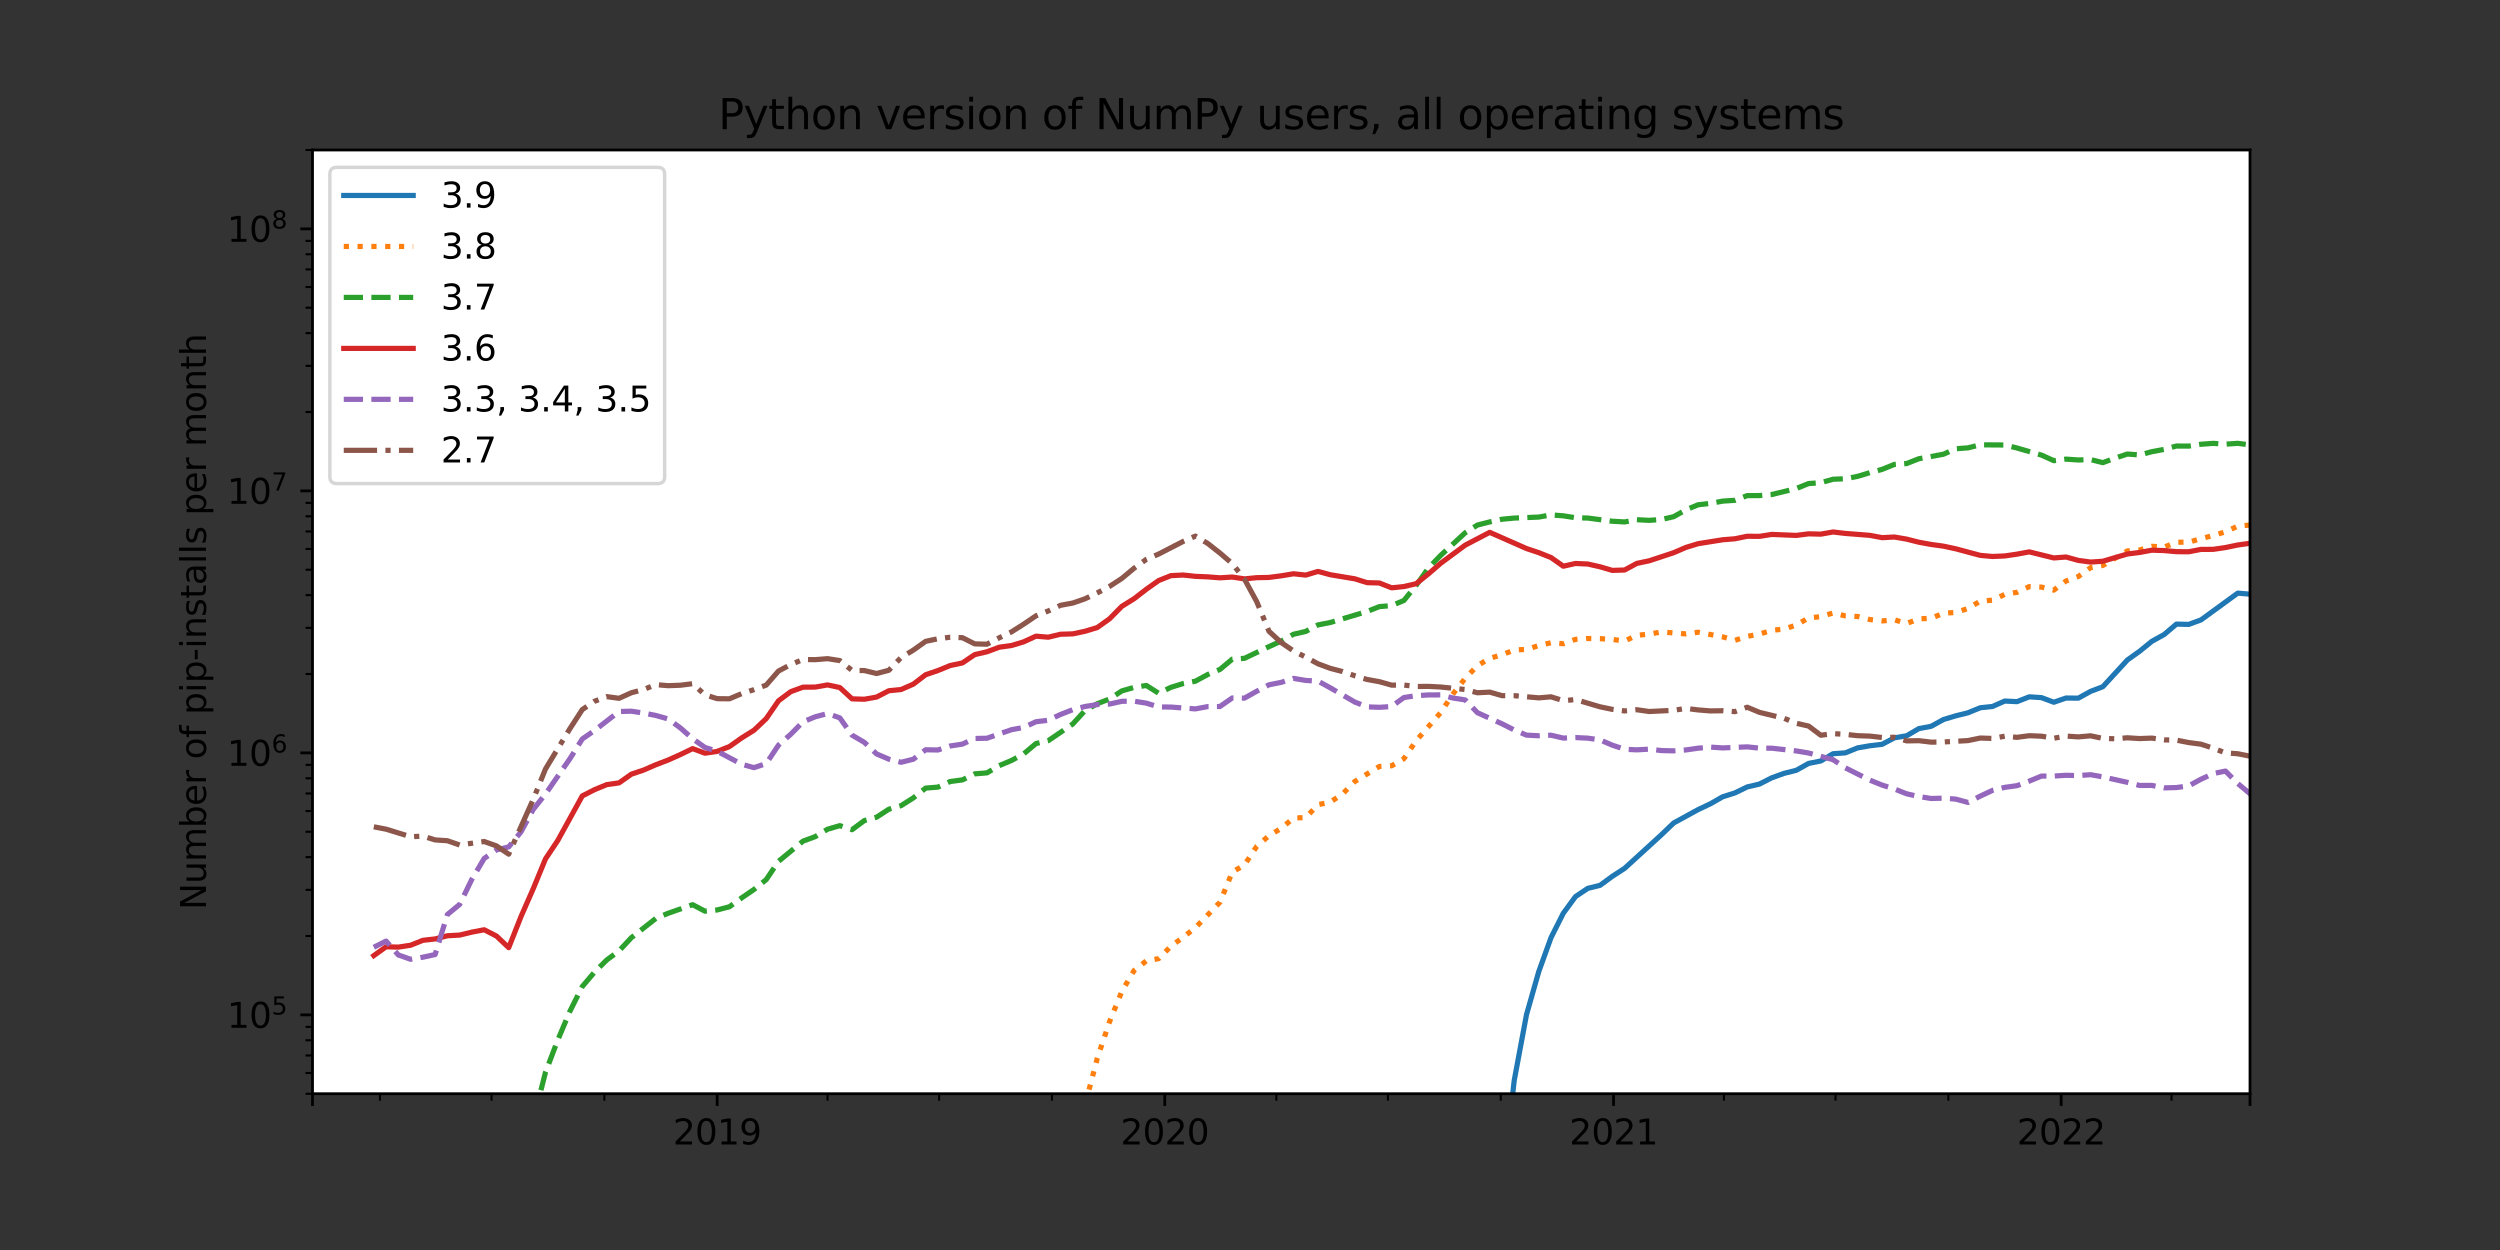 <?xml version="1.0" encoding="utf-8" standalone="no"?>
<!DOCTYPE svg PUBLIC "-//W3C//DTD SVG 1.1//EN"
  "http://www.w3.org/Graphics/SVG/1.1/DTD/svg11.dtd">
<svg xmlns:xlink="http://www.w3.org/1999/xlink" width="720pt" height="360pt" viewBox="0 0 720 360" xmlns="http://www.w3.org/2000/svg" version="1.1">
 <rect x="0" y="0" width="720" height="360" fill="#333333" stroke="none"/>
 <defs>
  <style type="text/css">*{stroke-linejoin: round; stroke-linecap: butt}</style>
 </defs>
 <g id="figure_1">
  <g id="patch_1">
   <path d="M 0 360 
L 720 360 
L 720 0 
L 0 0 
L 0 360 
z
" style="fill: none"/>
  </g>
  <g id="axes_1">
   <g id="patch_2">
    <path d="M 90 315 
L 648 315 
L 648 43.2 
L 90 43.2 
z
" style="fill: #ffffff"/>
   </g>
   <g id="matplotlib.axis_1">
    <g id="xtick_1">
     <g id="line2d_1">
      <defs>
       <path id="mb8861fb51d" d="M 0 0 
L 0 3.5 
" style="stroke: #000000; stroke-width: 0.8"/>
      </defs>
      <g>
       <use xlink:href="#mb8861fb51d" x="90" y="315" style="stroke: #000000; stroke-width: 0.8"/>
      </g>
     </g>
    </g>
    <g id="xtick_2">
     <g id="line2d_2">
      <g>
       <use xlink:href="#mb8861fb51d" x="206.544" y="315" style="stroke: #000000; stroke-width: 0.8"/>
      </g>
     </g>
     <g id="text_1">
      <!-- 2019 -->
      <g transform="translate(193.819 329.598)scale(0.1 -0.1)">
       <defs>
        <path id="DejaVuSans-32" d="M 1228 531 
L 3431 531 
L 3431 0 
L 469 0 
L 469 531 
Q 828 903 1448 1529 
Q 2069 2156 2228 2338 
Q 2531 2678 2651 2914 
Q 2772 3150 2772 3378 
Q 2772 3750 2511 3984 
Q 2250 4219 1831 4219 
Q 1534 4219 1204 4116 
Q 875 4013 500 3803 
L 500 4441 
Q 881 4594 1212 4672 
Q 1544 4750 1819 4750 
Q 2544 4750 2975 4387 
Q 3406 4025 3406 3419 
Q 3406 3131 3298 2873 
Q 3191 2616 2906 2266 
Q 2828 2175 2409 1742 
Q 1991 1309 1228 531 
z
" transform="scale(0.016)"/>
        <path id="DejaVuSans-30" d="M 2034 4250 
Q 1547 4250 1301 3770 
Q 1056 3291 1056 2328 
Q 1056 1369 1301 889 
Q 1547 409 2034 409 
Q 2525 409 2770 889 
Q 3016 1369 3016 2328 
Q 3016 3291 2770 3770 
Q 2525 4250 2034 4250 
z
M 2034 4750 
Q 2819 4750 3233 4129 
Q 3647 3509 3647 2328 
Q 3647 1150 3233 529 
Q 2819 -91 2034 -91 
Q 1250 -91 836 529 
Q 422 1150 422 2328 
Q 422 3509 836 4129 
Q 1250 4750 2034 4750 
z
" transform="scale(0.016)"/>
        <path id="DejaVuSans-31" d="M 794 531 
L 1825 531 
L 1825 4091 
L 703 3866 
L 703 4441 
L 1819 4666 
L 2450 4666 
L 2450 531 
L 3481 531 
L 3481 0 
L 794 0 
L 794 531 
z
" transform="scale(0.016)"/>
        <path id="DejaVuSans-39" d="M 703 97 
L 703 672 
Q 941 559 1184 500 
Q 1428 441 1663 441 
Q 2288 441 2617 861 
Q 2947 1281 2994 2138 
Q 2813 1869 2534 1725 
Q 2256 1581 1919 1581 
Q 1219 1581 811 2004 
Q 403 2428 403 3163 
Q 403 3881 828 4315 
Q 1253 4750 1959 4750 
Q 2769 4750 3195 4129 
Q 3622 3509 3622 2328 
Q 3622 1225 3098 567 
Q 2575 -91 1691 -91 
Q 1453 -91 1209 -44 
Q 966 3 703 97 
z
M 1959 2075 
Q 2384 2075 2632 2365 
Q 2881 2656 2881 3163 
Q 2881 3666 2632 3958 
Q 2384 4250 1959 4250 
Q 1534 4250 1286 3958 
Q 1038 3666 1038 3163 
Q 1038 2656 1286 2365 
Q 1534 2075 1959 2075 
z
" transform="scale(0.016)"/>
       </defs>
       <use xlink:href="#DejaVuSans-32"/>
       <use xlink:href="#DejaVuSans-30" x="63.623"/>
       <use xlink:href="#DejaVuSans-31" x="127.246"/>
       <use xlink:href="#DejaVuSans-39" x="190.869"/>
      </g>
     </g>
    </g>
    <g id="xtick_3">
     <g id="line2d_3">
      <g>
       <use xlink:href="#mb8861fb51d" x="335.449" y="315" style="stroke: #000000; stroke-width: 0.8"/>
      </g>
     </g>
     <g id="text_2">
      <!-- 2020 -->
      <g transform="translate(322.724 329.598)scale(0.1 -0.1)">
       <use xlink:href="#DejaVuSans-32"/>
       <use xlink:href="#DejaVuSans-30" x="63.623"/>
       <use xlink:href="#DejaVuSans-32" x="127.246"/>
       <use xlink:href="#DejaVuSans-30" x="190.869"/>
      </g>
     </g>
    </g>
    <g id="xtick_4">
     <g id="line2d_4">
      <g>
       <use xlink:href="#mb8861fb51d" x="464.708" y="315" style="stroke: #000000; stroke-width: 0.8"/>
      </g>
     </g>
     <g id="text_3">
      <!-- 2021 -->
      <g transform="translate(451.983 329.598)scale(0.1 -0.1)">
       <use xlink:href="#DejaVuSans-32"/>
       <use xlink:href="#DejaVuSans-30" x="63.623"/>
       <use xlink:href="#DejaVuSans-32" x="127.246"/>
       <use xlink:href="#DejaVuSans-31" x="190.869"/>
      </g>
     </g>
    </g>
    <g id="xtick_5">
     <g id="line2d_5">
      <g>
       <use xlink:href="#mb8861fb51d" x="593.613" y="315" style="stroke: #000000; stroke-width: 0.8"/>
      </g>
     </g>
     <g id="text_4">
      <!-- 2022 -->
      <g transform="translate(580.888 329.598)scale(0.1 -0.1)">
       <use xlink:href="#DejaVuSans-32"/>
       <use xlink:href="#DejaVuSans-30" x="63.623"/>
       <use xlink:href="#DejaVuSans-32" x="127.246"/>
       <use xlink:href="#DejaVuSans-32" x="190.869"/>
      </g>
     </g>
    </g>
    <g id="xtick_6">
     <g id="line2d_6">
      <g>
       <use xlink:href="#mb8861fb51d" x="648" y="315" style="stroke: #000000; stroke-width: 0.8"/>
      </g>
     </g>
    </g>
    <g id="xtick_7">
     <g id="line2d_7">
      <defs>
       <path id="md0fbbbb4e0" d="M 0 0 
L 0 2 
" style="stroke: #000000; stroke-width: 0.6"/>
      </defs>
      <g>
       <use xlink:href="#md0fbbbb4e0" x="109.424" y="315" style="stroke: #000000; stroke-width: 0.6"/>
      </g>
     </g>
    </g>
    <g id="xtick_8">
     <g id="line2d_8">
      <g>
       <use xlink:href="#md0fbbbb4e0" x="141.562" y="315" style="stroke: #000000; stroke-width: 0.6"/>
      </g>
     </g>
    </g>
    <g id="xtick_9">
     <g id="line2d_9">
      <g>
       <use xlink:href="#md0fbbbb4e0" x="174.053" y="315" style="stroke: #000000; stroke-width: 0.6"/>
      </g>
     </g>
    </g>
    <g id="xtick_10">
     <g id="line2d_10">
      <g>
       <use xlink:href="#md0fbbbb4e0" x="238.329" y="315" style="stroke: #000000; stroke-width: 0.6"/>
      </g>
     </g>
    </g>
    <g id="xtick_11">
     <g id="line2d_11">
      <g>
       <use xlink:href="#md0fbbbb4e0" x="270.467" y="315" style="stroke: #000000; stroke-width: 0.6"/>
      </g>
     </g>
    </g>
    <g id="xtick_12">
     <g id="line2d_12">
      <g>
       <use xlink:href="#md0fbbbb4e0" x="302.958" y="315" style="stroke: #000000; stroke-width: 0.6"/>
      </g>
     </g>
    </g>
    <g id="xtick_13">
     <g id="line2d_13">
      <g>
       <use xlink:href="#md0fbbbb4e0" x="367.587" y="315" style="stroke: #000000; stroke-width: 0.6"/>
      </g>
     </g>
    </g>
    <g id="xtick_14">
     <g id="line2d_14">
      <g>
       <use xlink:href="#md0fbbbb4e0" x="399.725" y="315" style="stroke: #000000; stroke-width: 0.6"/>
      </g>
     </g>
    </g>
    <g id="xtick_15">
     <g id="line2d_15">
      <g>
       <use xlink:href="#md0fbbbb4e0" x="432.216" y="315" style="stroke: #000000; stroke-width: 0.6"/>
      </g>
     </g>
    </g>
    <g id="xtick_16">
     <g id="line2d_16">
      <g>
       <use xlink:href="#md0fbbbb4e0" x="496.492" y="315" style="stroke: #000000; stroke-width: 0.6"/>
      </g>
     </g>
    </g>
    <g id="xtick_17">
     <g id="line2d_17">
      <g>
       <use xlink:href="#md0fbbbb4e0" x="528.63" y="315" style="stroke: #000000; stroke-width: 0.6"/>
      </g>
     </g>
    </g>
    <g id="xtick_18">
     <g id="line2d_18">
      <g>
       <use xlink:href="#md0fbbbb4e0" x="561.122" y="315" style="stroke: #000000; stroke-width: 0.6"/>
      </g>
     </g>
    </g>
    <g id="xtick_19">
     <g id="line2d_19">
      <g>
       <use xlink:href="#md0fbbbb4e0" x="625.397" y="315" style="stroke: #000000; stroke-width: 0.6"/>
      </g>
     </g>
    </g>
   </g>
   <g id="matplotlib.axis_2">
    <g id="ytick_1">
     <g id="line2d_20">
      <defs>
       <path id="m480910cd9d" d="M 0 0 
L -3.5 0 
" style="stroke: #000000; stroke-width: 0.8"/>
      </defs>
      <g>
       <use xlink:href="#m480910cd9d" x="90" y="292.285" style="stroke: #000000; stroke-width: 0.8"/>
      </g>
     </g>
     <g id="text_5">
      <!-- $\mathdefault{10^{5}}$ -->
      <g transform="translate(65.4 296.084)scale(0.1 -0.1)">
       <defs>
        <path id="DejaVuSans-35" d="M 691 4666 
L 3169 4666 
L 3169 4134 
L 1269 4134 
L 1269 2991 
Q 1406 3038 1543 3061 
Q 1681 3084 1819 3084 
Q 2600 3084 3056 2656 
Q 3513 2228 3513 1497 
Q 3513 744 3044 326 
Q 2575 -91 1722 -91 
Q 1428 -91 1123 -41 
Q 819 9 494 109 
L 494 744 
Q 775 591 1075 516 
Q 1375 441 1709 441 
Q 2250 441 2565 725 
Q 2881 1009 2881 1497 
Q 2881 1984 2565 2268 
Q 2250 2553 1709 2553 
Q 1456 2553 1204 2497 
Q 953 2441 691 2322 
L 691 4666 
z
" transform="scale(0.016)"/>
       </defs>
       <use xlink:href="#DejaVuSans-31" transform="translate(0 0.684)"/>
       <use xlink:href="#DejaVuSans-30" transform="translate(63.623 0.684)"/>
       <use xlink:href="#DejaVuSans-35" transform="translate(128.203 38.966)scale(0.7)"/>
      </g>
     </g>
    </g>
    <g id="ytick_2">
     <g id="line2d_21">
      <g>
       <use xlink:href="#m480910cd9d" x="90" y="216.828" style="stroke: #000000; stroke-width: 0.8"/>
      </g>
     </g>
     <g id="text_6">
      <!-- $\mathdefault{10^{6}}$ -->
      <g transform="translate(65.4 220.628)scale(0.1 -0.1)">
       <defs>
        <path id="DejaVuSans-36" d="M 2113 2584 
Q 1688 2584 1439 2293 
Q 1191 2003 1191 1497 
Q 1191 994 1439 701 
Q 1688 409 2113 409 
Q 2538 409 2786 701 
Q 3034 994 3034 1497 
Q 3034 2003 2786 2293 
Q 2538 2584 2113 2584 
z
M 3366 4563 
L 3366 3988 
Q 3128 4100 2886 4159 
Q 2644 4219 2406 4219 
Q 1781 4219 1451 3797 
Q 1122 3375 1075 2522 
Q 1259 2794 1537 2939 
Q 1816 3084 2150 3084 
Q 2853 3084 3261 2657 
Q 3669 2231 3669 1497 
Q 3669 778 3244 343 
Q 2819 -91 2113 -91 
Q 1303 -91 875 529 
Q 447 1150 447 2328 
Q 447 3434 972 4092 
Q 1497 4750 2381 4750 
Q 2619 4750 2861 4703 
Q 3103 4656 3366 4563 
z
" transform="scale(0.016)"/>
       </defs>
       <use xlink:href="#DejaVuSans-31" transform="translate(0 0.766)"/>
       <use xlink:href="#DejaVuSans-30" transform="translate(63.623 0.766)"/>
       <use xlink:href="#DejaVuSans-36" transform="translate(128.203 39.047)scale(0.7)"/>
      </g>
     </g>
    </g>
    <g id="ytick_3">
     <g id="line2d_22">
      <g>
       <use xlink:href="#m480910cd9d" x="90" y="141.372" style="stroke: #000000; stroke-width: 0.8"/>
      </g>
     </g>
     <g id="text_7">
      <!-- $\mathdefault{10^{7}}$ -->
      <g transform="translate(65.4 145.171)scale(0.1 -0.1)">
       <defs>
        <path id="DejaVuSans-37" d="M 525 4666 
L 3525 4666 
L 3525 4397 
L 1831 0 
L 1172 0 
L 2766 4134 
L 525 4134 
L 525 4666 
z
" transform="scale(0.016)"/>
       </defs>
       <use xlink:href="#DejaVuSans-31" transform="translate(0 0.684)"/>
       <use xlink:href="#DejaVuSans-30" transform="translate(63.623 0.684)"/>
       <use xlink:href="#DejaVuSans-37" transform="translate(128.203 38.966)scale(0.7)"/>
      </g>
     </g>
    </g>
    <g id="ytick_4">
     <g id="line2d_23">
      <g>
       <use xlink:href="#m480910cd9d" x="90" y="65.915" style="stroke: #000000; stroke-width: 0.8"/>
      </g>
     </g>
     <g id="text_8">
      <!-- $\mathdefault{10^{8}}$ -->
      <g transform="translate(65.4 69.714)scale(0.1 -0.1)">
       <defs>
        <path id="DejaVuSans-38" d="M 2034 2216 
Q 1584 2216 1326 1975 
Q 1069 1734 1069 1313 
Q 1069 891 1326 650 
Q 1584 409 2034 409 
Q 2484 409 2743 651 
Q 3003 894 3003 1313 
Q 3003 1734 2745 1975 
Q 2488 2216 2034 2216 
z
M 1403 2484 
Q 997 2584 770 2862 
Q 544 3141 544 3541 
Q 544 4100 942 4425 
Q 1341 4750 2034 4750 
Q 2731 4750 3128 4425 
Q 3525 4100 3525 3541 
Q 3525 3141 3298 2862 
Q 3072 2584 2669 2484 
Q 3125 2378 3379 2068 
Q 3634 1759 3634 1313 
Q 3634 634 3220 271 
Q 2806 -91 2034 -91 
Q 1263 -91 848 271 
Q 434 634 434 1313 
Q 434 1759 690 2068 
Q 947 2378 1403 2484 
z
M 1172 3481 
Q 1172 3119 1398 2916 
Q 1625 2713 2034 2713 
Q 2441 2713 2670 2916 
Q 2900 3119 2900 3481 
Q 2900 3844 2670 4047 
Q 2441 4250 2034 4250 
Q 1625 4250 1398 4047 
Q 1172 3844 1172 3481 
z
" transform="scale(0.016)"/>
       </defs>
       <use xlink:href="#DejaVuSans-31" transform="translate(0 0.766)"/>
       <use xlink:href="#DejaVuSans-30" transform="translate(63.623 0.766)"/>
       <use xlink:href="#DejaVuSans-38" transform="translate(128.203 39.047)scale(0.7)"/>
      </g>
     </g>
    </g>
    <g id="ytick_5">
     <g id="line2d_24">
      <defs>
       <path id="maaa4183e21" d="M 0 0 
L -2 0 
" style="stroke: #000000; stroke-width: 0.6"/>
      </defs>
      <g>
       <use xlink:href="#maaa4183e21" x="90" y="315" style="stroke: #000000; stroke-width: 0.6"/>
      </g>
     </g>
    </g>
    <g id="ytick_6">
     <g id="line2d_25">
      <g>
       <use xlink:href="#maaa4183e21" x="90" y="309.025" style="stroke: #000000; stroke-width: 0.6"/>
      </g>
     </g>
    </g>
    <g id="ytick_7">
     <g id="line2d_26">
      <g>
       <use xlink:href="#maaa4183e21" x="90" y="303.974" style="stroke: #000000; stroke-width: 0.6"/>
      </g>
     </g>
    </g>
    <g id="ytick_8">
     <g id="line2d_27">
      <g>
       <use xlink:href="#maaa4183e21" x="90" y="299.598" style="stroke: #000000; stroke-width: 0.6"/>
      </g>
     </g>
    </g>
    <g id="ytick_9">
     <g id="line2d_28">
      <g>
       <use xlink:href="#maaa4183e21" x="90" y="295.738" style="stroke: #000000; stroke-width: 0.6"/>
      </g>
     </g>
    </g>
    <g id="ytick_10">
     <g id="line2d_29">
      <g>
       <use xlink:href="#maaa4183e21" x="90" y="269.57" style="stroke: #000000; stroke-width: 0.6"/>
      </g>
     </g>
    </g>
    <g id="ytick_11">
     <g id="line2d_30">
      <g>
       <use xlink:href="#maaa4183e21" x="90" y="256.283" style="stroke: #000000; stroke-width: 0.6"/>
      </g>
     </g>
    </g>
    <g id="ytick_12">
     <g id="line2d_31">
      <g>
       <use xlink:href="#maaa4183e21" x="90" y="246.856" style="stroke: #000000; stroke-width: 0.6"/>
      </g>
     </g>
    </g>
    <g id="ytick_13">
     <g id="line2d_32">
      <g>
       <use xlink:href="#maaa4183e21" x="90" y="239.543" style="stroke: #000000; stroke-width: 0.6"/>
      </g>
     </g>
    </g>
    <g id="ytick_14">
     <g id="line2d_33">
      <g>
       <use xlink:href="#maaa4183e21" x="90" y="233.568" style="stroke: #000000; stroke-width: 0.6"/>
      </g>
     </g>
    </g>
    <g id="ytick_15">
     <g id="line2d_34">
      <g>
       <use xlink:href="#maaa4183e21" x="90" y="228.517" style="stroke: #000000; stroke-width: 0.6"/>
      </g>
     </g>
    </g>
    <g id="ytick_16">
     <g id="line2d_35">
      <g>
       <use xlink:href="#maaa4183e21" x="90" y="224.141" style="stroke: #000000; stroke-width: 0.6"/>
      </g>
     </g>
    </g>
    <g id="ytick_17">
     <g id="line2d_36">
      <g>
       <use xlink:href="#maaa4183e21" x="90" y="220.281" style="stroke: #000000; stroke-width: 0.6"/>
      </g>
     </g>
    </g>
    <g id="ytick_18">
     <g id="line2d_37">
      <g>
       <use xlink:href="#maaa4183e21" x="90" y="194.114" style="stroke: #000000; stroke-width: 0.6"/>
      </g>
     </g>
    </g>
    <g id="ytick_19">
     <g id="line2d_38">
      <g>
       <use xlink:href="#maaa4183e21" x="90" y="180.826" style="stroke: #000000; stroke-width: 0.6"/>
      </g>
     </g>
    </g>
    <g id="ytick_20">
     <g id="line2d_39">
      <g>
       <use xlink:href="#maaa4183e21" x="90" y="171.399" style="stroke: #000000; stroke-width: 0.6"/>
      </g>
     </g>
    </g>
    <g id="ytick_21">
     <g id="line2d_40">
      <g>
       <use xlink:href="#maaa4183e21" x="90" y="164.086" style="stroke: #000000; stroke-width: 0.6"/>
      </g>
     </g>
    </g>
    <g id="ytick_22">
     <g id="line2d_41">
      <g>
       <use xlink:href="#maaa4183e21" x="90" y="158.112" style="stroke: #000000; stroke-width: 0.6"/>
      </g>
     </g>
    </g>
    <g id="ytick_23">
     <g id="line2d_42">
      <g>
       <use xlink:href="#maaa4183e21" x="90" y="153.06" style="stroke: #000000; stroke-width: 0.6"/>
      </g>
     </g>
    </g>
    <g id="ytick_24">
     <g id="line2d_43">
      <g>
       <use xlink:href="#maaa4183e21" x="90" y="148.684" style="stroke: #000000; stroke-width: 0.6"/>
      </g>
     </g>
    </g>
    <g id="ytick_25">
     <g id="line2d_44">
      <g>
       <use xlink:href="#maaa4183e21" x="90" y="144.824" style="stroke: #000000; stroke-width: 0.6"/>
      </g>
     </g>
    </g>
    <g id="ytick_26">
     <g id="line2d_45">
      <g>
       <use xlink:href="#maaa4183e21" x="90" y="118.657" style="stroke: #000000; stroke-width: 0.6"/>
      </g>
     </g>
    </g>
    <g id="ytick_27">
     <g id="line2d_46">
      <g>
       <use xlink:href="#maaa4183e21" x="90" y="105.37" style="stroke: #000000; stroke-width: 0.6"/>
      </g>
     </g>
    </g>
    <g id="ytick_28">
     <g id="line2d_47">
      <g>
       <use xlink:href="#maaa4183e21" x="90" y="95.942" style="stroke: #000000; stroke-width: 0.6"/>
      </g>
     </g>
    </g>
    <g id="ytick_29">
     <g id="line2d_48">
      <g>
       <use xlink:href="#maaa4183e21" x="90" y="88.63" style="stroke: #000000; stroke-width: 0.6"/>
      </g>
     </g>
    </g>
    <g id="ytick_30">
     <g id="line2d_49">
      <g>
       <use xlink:href="#maaa4183e21" x="90" y="82.655" style="stroke: #000000; stroke-width: 0.6"/>
      </g>
     </g>
    </g>
    <g id="ytick_31">
     <g id="line2d_50">
      <g>
       <use xlink:href="#maaa4183e21" x="90" y="77.603" style="stroke: #000000; stroke-width: 0.6"/>
      </g>
     </g>
    </g>
    <g id="ytick_32">
     <g id="line2d_51">
      <g>
       <use xlink:href="#maaa4183e21" x="90" y="73.227" style="stroke: #000000; stroke-width: 0.6"/>
      </g>
     </g>
    </g>
    <g id="ytick_33">
     <g id="line2d_52">
      <g>
       <use xlink:href="#maaa4183e21" x="90" y="69.367" style="stroke: #000000; stroke-width: 0.6"/>
      </g>
     </g>
    </g>
    <g id="ytick_34">
     <g id="line2d_53">
      <g>
       <use xlink:href="#maaa4183e21" x="90" y="43.2" style="stroke: #000000; stroke-width: 0.6"/>
      </g>
     </g>
    </g>
    <g id="text_9">
     <!-- Number of pip-installs per month -->
     <g transform="translate(59.32 262.006)rotate(-90)scale(0.1 -0.1)">
      <defs>
       <path id="DejaVuSans-4e" d="M 628 4666 
L 1478 4666 
L 3547 763 
L 3547 4666 
L 4159 4666 
L 4159 0 
L 3309 0 
L 1241 3903 
L 1241 0 
L 628 0 
L 628 4666 
z
" transform="scale(0.016)"/>
       <path id="DejaVuSans-75" d="M 544 1381 
L 544 3500 
L 1119 3500 
L 1119 1403 
Q 1119 906 1312 657 
Q 1506 409 1894 409 
Q 2359 409 2629 706 
Q 2900 1003 2900 1516 
L 2900 3500 
L 3475 3500 
L 3475 0 
L 2900 0 
L 2900 538 
Q 2691 219 2414 64 
Q 2138 -91 1772 -91 
Q 1169 -91 856 284 
Q 544 659 544 1381 
z
M 1991 3584 
L 1991 3584 
z
" transform="scale(0.016)"/>
       <path id="DejaVuSans-6d" d="M 3328 2828 
Q 3544 3216 3844 3400 
Q 4144 3584 4550 3584 
Q 5097 3584 5394 3201 
Q 5691 2819 5691 2113 
L 5691 0 
L 5113 0 
L 5113 2094 
Q 5113 2597 4934 2840 
Q 4756 3084 4391 3084 
Q 3944 3084 3684 2787 
Q 3425 2491 3425 1978 
L 3425 0 
L 2847 0 
L 2847 2094 
Q 2847 2600 2669 2842 
Q 2491 3084 2119 3084 
Q 1678 3084 1418 2786 
Q 1159 2488 1159 1978 
L 1159 0 
L 581 0 
L 581 3500 
L 1159 3500 
L 1159 2956 
Q 1356 3278 1631 3431 
Q 1906 3584 2284 3584 
Q 2666 3584 2933 3390 
Q 3200 3197 3328 2828 
z
" transform="scale(0.016)"/>
       <path id="DejaVuSans-62" d="M 3116 1747 
Q 3116 2381 2855 2742 
Q 2594 3103 2138 3103 
Q 1681 3103 1420 2742 
Q 1159 2381 1159 1747 
Q 1159 1113 1420 752 
Q 1681 391 2138 391 
Q 2594 391 2855 752 
Q 3116 1113 3116 1747 
z
M 1159 2969 
Q 1341 3281 1617 3432 
Q 1894 3584 2278 3584 
Q 2916 3584 3314 3078 
Q 3713 2572 3713 1747 
Q 3713 922 3314 415 
Q 2916 -91 2278 -91 
Q 1894 -91 1617 61 
Q 1341 213 1159 525 
L 1159 0 
L 581 0 
L 581 4863 
L 1159 4863 
L 1159 2969 
z
" transform="scale(0.016)"/>
       <path id="DejaVuSans-65" d="M 3597 1894 
L 3597 1613 
L 953 1613 
Q 991 1019 1311 708 
Q 1631 397 2203 397 
Q 2534 397 2845 478 
Q 3156 559 3463 722 
L 3463 178 
Q 3153 47 2828 -22 
Q 2503 -91 2169 -91 
Q 1331 -91 842 396 
Q 353 884 353 1716 
Q 353 2575 817 3079 
Q 1281 3584 2069 3584 
Q 2775 3584 3186 3129 
Q 3597 2675 3597 1894 
z
M 3022 2063 
Q 3016 2534 2758 2815 
Q 2500 3097 2075 3097 
Q 1594 3097 1305 2825 
Q 1016 2553 972 2059 
L 3022 2063 
z
" transform="scale(0.016)"/>
       <path id="DejaVuSans-72" d="M 2631 2963 
Q 2534 3019 2420 3045 
Q 2306 3072 2169 3072 
Q 1681 3072 1420 2755 
Q 1159 2438 1159 1844 
L 1159 0 
L 581 0 
L 581 3500 
L 1159 3500 
L 1159 2956 
Q 1341 3275 1631 3429 
Q 1922 3584 2338 3584 
Q 2397 3584 2469 3576 
Q 2541 3569 2628 3553 
L 2631 2963 
z
" transform="scale(0.016)"/>
       <path id="DejaVuSans-20" transform="scale(0.016)"/>
       <path id="DejaVuSans-6f" d="M 1959 3097 
Q 1497 3097 1228 2736 
Q 959 2375 959 1747 
Q 959 1119 1226 758 
Q 1494 397 1959 397 
Q 2419 397 2687 759 
Q 2956 1122 2956 1747 
Q 2956 2369 2687 2733 
Q 2419 3097 1959 3097 
z
M 1959 3584 
Q 2709 3584 3137 3096 
Q 3566 2609 3566 1747 
Q 3566 888 3137 398 
Q 2709 -91 1959 -91 
Q 1206 -91 779 398 
Q 353 888 353 1747 
Q 353 2609 779 3096 
Q 1206 3584 1959 3584 
z
" transform="scale(0.016)"/>
       <path id="DejaVuSans-66" d="M 2375 4863 
L 2375 4384 
L 1825 4384 
Q 1516 4384 1395 4259 
Q 1275 4134 1275 3809 
L 1275 3500 
L 2222 3500 
L 2222 3053 
L 1275 3053 
L 1275 0 
L 697 0 
L 697 3053 
L 147 3053 
L 147 3500 
L 697 3500 
L 697 3744 
Q 697 4328 969 4595 
Q 1241 4863 1831 4863 
L 2375 4863 
z
" transform="scale(0.016)"/>
       <path id="DejaVuSans-70" d="M 1159 525 
L 1159 -1331 
L 581 -1331 
L 581 3500 
L 1159 3500 
L 1159 2969 
Q 1341 3281 1617 3432 
Q 1894 3584 2278 3584 
Q 2916 3584 3314 3078 
Q 3713 2572 3713 1747 
Q 3713 922 3314 415 
Q 2916 -91 2278 -91 
Q 1894 -91 1617 61 
Q 1341 213 1159 525 
z
M 3116 1747 
Q 3116 2381 2855 2742 
Q 2594 3103 2138 3103 
Q 1681 3103 1420 2742 
Q 1159 2381 1159 1747 
Q 1159 1113 1420 752 
Q 1681 391 2138 391 
Q 2594 391 2855 752 
Q 3116 1113 3116 1747 
z
" transform="scale(0.016)"/>
       <path id="DejaVuSans-69" d="M 603 3500 
L 1178 3500 
L 1178 0 
L 603 0 
L 603 3500 
z
M 603 4863 
L 1178 4863 
L 1178 4134 
L 603 4134 
L 603 4863 
z
" transform="scale(0.016)"/>
       <path id="DejaVuSans-2d" d="M 313 2009 
L 1997 2009 
L 1997 1497 
L 313 1497 
L 313 2009 
z
" transform="scale(0.016)"/>
       <path id="DejaVuSans-6e" d="M 3513 2113 
L 3513 0 
L 2938 0 
L 2938 2094 
Q 2938 2591 2744 2837 
Q 2550 3084 2163 3084 
Q 1697 3084 1428 2787 
Q 1159 2491 1159 1978 
L 1159 0 
L 581 0 
L 581 3500 
L 1159 3500 
L 1159 2956 
Q 1366 3272 1645 3428 
Q 1925 3584 2291 3584 
Q 2894 3584 3203 3211 
Q 3513 2838 3513 2113 
z
" transform="scale(0.016)"/>
       <path id="DejaVuSans-73" d="M 2834 3397 
L 2834 2853 
Q 2591 2978 2328 3040 
Q 2066 3103 1784 3103 
Q 1356 3103 1142 2972 
Q 928 2841 928 2578 
Q 928 2378 1081 2264 
Q 1234 2150 1697 2047 
L 1894 2003 
Q 2506 1872 2764 1633 
Q 3022 1394 3022 966 
Q 3022 478 2636 193 
Q 2250 -91 1575 -91 
Q 1294 -91 989 -36 
Q 684 19 347 128 
L 347 722 
Q 666 556 975 473 
Q 1284 391 1588 391 
Q 1994 391 2212 530 
Q 2431 669 2431 922 
Q 2431 1156 2273 1281 
Q 2116 1406 1581 1522 
L 1381 1569 
Q 847 1681 609 1914 
Q 372 2147 372 2553 
Q 372 3047 722 3315 
Q 1072 3584 1716 3584 
Q 2034 3584 2315 3537 
Q 2597 3491 2834 3397 
z
" transform="scale(0.016)"/>
       <path id="DejaVuSans-74" d="M 1172 4494 
L 1172 3500 
L 2356 3500 
L 2356 3053 
L 1172 3053 
L 1172 1153 
Q 1172 725 1289 603 
Q 1406 481 1766 481 
L 2356 481 
L 2356 0 
L 1766 0 
Q 1100 0 847 248 
Q 594 497 594 1153 
L 594 3053 
L 172 3053 
L 172 3500 
L 594 3500 
L 594 4494 
L 1172 4494 
z
" transform="scale(0.016)"/>
       <path id="DejaVuSans-61" d="M 2194 1759 
Q 1497 1759 1228 1600 
Q 959 1441 959 1056 
Q 959 750 1161 570 
Q 1363 391 1709 391 
Q 2188 391 2477 730 
Q 2766 1069 2766 1631 
L 2766 1759 
L 2194 1759 
z
M 3341 1997 
L 3341 0 
L 2766 0 
L 2766 531 
Q 2569 213 2275 61 
Q 1981 -91 1556 -91 
Q 1019 -91 701 211 
Q 384 513 384 1019 
Q 384 1609 779 1909 
Q 1175 2209 1959 2209 
L 2766 2209 
L 2766 2266 
Q 2766 2663 2505 2880 
Q 2244 3097 1772 3097 
Q 1472 3097 1187 3025 
Q 903 2953 641 2809 
L 641 3341 
Q 956 3463 1253 3523 
Q 1550 3584 1831 3584 
Q 2591 3584 2966 3190 
Q 3341 2797 3341 1997 
z
" transform="scale(0.016)"/>
       <path id="DejaVuSans-6c" d="M 603 4863 
L 1178 4863 
L 1178 0 
L 603 0 
L 603 4863 
z
" transform="scale(0.016)"/>
       <path id="DejaVuSans-68" d="M 3513 2113 
L 3513 0 
L 2938 0 
L 2938 2094 
Q 2938 2591 2744 2837 
Q 2550 3084 2163 3084 
Q 1697 3084 1428 2787 
Q 1159 2491 1159 1978 
L 1159 0 
L 581 0 
L 581 4863 
L 1159 4863 
L 1159 2956 
Q 1366 3272 1645 3428 
Q 1925 3584 2291 3584 
Q 2894 3584 3203 3211 
Q 3513 2838 3513 2113 
z
" transform="scale(0.016)"/>
      </defs>
      <use xlink:href="#DejaVuSans-4e"/>
      <use xlink:href="#DejaVuSans-75" x="74.805"/>
      <use xlink:href="#DejaVuSans-6d" x="138.184"/>
      <use xlink:href="#DejaVuSans-62" x="235.596"/>
      <use xlink:href="#DejaVuSans-65" x="299.072"/>
      <use xlink:href="#DejaVuSans-72" x="360.596"/>
      <use xlink:href="#DejaVuSans-20" x="401.709"/>
      <use xlink:href="#DejaVuSans-6f" x="433.496"/>
      <use xlink:href="#DejaVuSans-66" x="494.678"/>
      <use xlink:href="#DejaVuSans-20" x="529.883"/>
      <use xlink:href="#DejaVuSans-70" x="561.67"/>
      <use xlink:href="#DejaVuSans-69" x="625.146"/>
      <use xlink:href="#DejaVuSans-70" x="652.93"/>
      <use xlink:href="#DejaVuSans-2d" x="716.406"/>
      <use xlink:href="#DejaVuSans-69" x="752.49"/>
      <use xlink:href="#DejaVuSans-6e" x="780.273"/>
      <use xlink:href="#DejaVuSans-73" x="843.652"/>
      <use xlink:href="#DejaVuSans-74" x="895.752"/>
      <use xlink:href="#DejaVuSans-61" x="934.961"/>
      <use xlink:href="#DejaVuSans-6c" x="996.24"/>
      <use xlink:href="#DejaVuSans-6c" x="1024.023"/>
      <use xlink:href="#DejaVuSans-73" x="1051.807"/>
      <use xlink:href="#DejaVuSans-20" x="1103.906"/>
      <use xlink:href="#DejaVuSans-70" x="1135.693"/>
      <use xlink:href="#DejaVuSans-65" x="1199.17"/>
      <use xlink:href="#DejaVuSans-72" x="1260.693"/>
      <use xlink:href="#DejaVuSans-20" x="1301.807"/>
      <use xlink:href="#DejaVuSans-6d" x="1333.594"/>
      <use xlink:href="#DejaVuSans-6f" x="1431.006"/>
      <use xlink:href="#DejaVuSans-6e" x="1492.188"/>
      <use xlink:href="#DejaVuSans-74" x="1555.566"/>
      <use xlink:href="#DejaVuSans-68" x="1594.775"/>
     </g>
    </g>
   </g>
   <g id="line2d_54">
    <path d="M 431.381 361 
L 432.57 341.912 
L 436.101 311.143 
L 439.633 292.216 
L 443.165 279.812 
L 446.696 270.034 
L 450.228 263.014 
L 453.759 258.195 
L 457.291 255.849 
L 460.823 254.973 
L 464.354 252.378 
L 467.886 250.087 
L 478.481 240.413 
L 482.013 237.021 
L 489.076 233.155 
L 492.608 231.488 
L 496.139 229.467 
L 499.671 228.351 
L 503.203 226.637 
L 506.734 225.804 
L 510.266 224.009 
L 513.797 222.73 
L 517.329 221.844 
L 520.861 219.87 
L 524.392 219.154 
L 527.924 217.072 
L 531.456 216.823 
L 534.987 215.394 
L 538.519 214.778 
L 542.051 214.363 
L 545.582 212.497 
L 549.114 211.902 
L 552.646 209.832 
L 556.177 209.17 
L 559.709 207.225 
L 563.241 206.161 
L 566.772 205.287 
L 570.304 203.839 
L 573.835 203.466 
L 577.367 201.902 
L 580.899 202.076 
L 584.43 200.686 
L 587.962 200.919 
L 591.494 202.245 
L 595.025 201.031 
L 598.557 201.071 
L 602.089 199.115 
L 605.62 197.771 
L 612.684 190.077 
L 616.215 187.558 
L 619.747 184.691 
L 623.278 182.744 
L 626.81 179.743 
L 630.342 179.831 
L 633.873 178.539 
L 644.468 170.826 
L 648 171.117 
L 651.532 170.781 
L 655.063 171.305 
L 658.595 172.638 
L 662.127 178.345 
L 662.127 178.345 
" clip-path="url(#pcc8d6d813b)" style="fill: none; stroke: #1f77b4; stroke-width: 1.5; stroke-linecap: square"/>
   </g>
   <g id="line2d_55">
    <path d="M 307.161 361 
L 308.962 339.95 
L 312.494 318.188 
L 316.025 304.773 
L 319.557 294.236 
L 323.089 285.516 
L 326.62 279.509 
L 330.152 276.718 
L 333.684 276.088 
L 337.215 272.526 
L 340.747 269.927 
L 344.278 267.176 
L 351.342 259.85 
L 354.873 251.191 
L 358.405 249.101 
L 361.937 243.758 
L 365.468 240.671 
L 369 238.544 
L 372.532 235.596 
L 376.063 235.445 
L 379.595 231.746 
L 383.127 231.009 
L 386.658 228.653 
L 390.19 225.06 
L 397.253 220.739 
L 400.785 220.537 
L 404.316 218.507 
L 407.848 213.335 
L 414.911 205.235 
L 418.443 199.862 
L 421.975 195.362 
L 425.506 191.714 
L 429.038 189.59 
L 432.57 188.568 
L 436.101 187.193 
L 439.633 187.028 
L 443.165 185.913 
L 446.696 185.111 
L 450.228 185.387 
L 453.759 184.132 
L 457.291 183.893 
L 460.823 183.941 
L 464.354 184.162 
L 467.886 184.62 
L 471.418 182.968 
L 474.949 182.625 
L 478.481 182.003 
L 485.544 182.57 
L 489.076 182.081 
L 496.139 183.42 
L 499.671 184.414 
L 503.203 183.273 
L 506.734 182.615 
L 510.266 181.535 
L 513.797 181.177 
L 517.329 180.008 
L 520.861 177.96 
L 524.392 177.603 
L 527.924 176.525 
L 531.456 177.378 
L 534.987 177.545 
L 538.519 178.43 
L 542.051 178.828 
L 545.582 178.502 
L 549.114 179.556 
L 552.646 178.241 
L 556.177 178.053 
L 559.709 176.619 
L 563.241 176.37 
L 566.772 175.255 
L 570.304 173.114 
L 573.835 172.852 
L 577.367 171.181 
L 580.899 170.58 
L 584.43 168.946 
L 587.962 169.089 
L 591.494 169.954 
L 595.025 167.322 
L 598.557 166.034 
L 602.089 163.489 
L 605.62 162.846 
L 612.684 158.661 
L 616.215 158.385 
L 619.747 157.33 
L 623.278 157.578 
L 626.81 156.152 
L 630.342 156.159 
L 633.873 155.119 
L 637.405 154.226 
L 640.937 153.155 
L 644.468 151.534 
L 648 151.212 
L 651.532 147.07 
L 655.063 146.59 
L 658.595 145.415 
L 662.127 148.592 
L 662.127 148.592 
" clip-path="url(#pcc8d6d813b)" style="fill: none; stroke-dasharray: 1.5,2.475; stroke-dashoffset: 0; stroke: #ff7f0e; stroke-width: 1.5"/>
   </g>
   <g id="line2d_56">
    <path d="M 148.119 361 
L 150.038 342.596 
L 153.57 322.691 
L 157.101 308.824 
L 160.633 299.549 
L 164.165 291.184 
L 167.696 284.124 
L 171.228 279.961 
L 174.759 276.46 
L 178.291 273.838 
L 181.823 270.06 
L 188.886 264.501 
L 192.418 263.025 
L 199.481 260.55 
L 203.013 262.415 
L 206.544 262.073 
L 210.076 261.15 
L 213.608 258.589 
L 217.139 256.171 
L 220.671 253.33 
L 224.203 248.07 
L 231.266 242.25 
L 234.797 240.947 
L 238.329 238.816 
L 241.861 237.788 
L 245.392 238.951 
L 248.924 236.327 
L 252.456 235.352 
L 255.987 233.054 
L 259.519 232.023 
L 263.051 229.786 
L 266.582 226.975 
L 270.114 226.688 
L 273.646 225.079 
L 277.177 224.608 
L 280.709 222.872 
L 284.241 222.587 
L 287.772 220.498 
L 291.304 219.021 
L 294.835 217.101 
L 298.367 214.141 
L 301.899 213.319 
L 308.962 208.506 
L 312.494 204.625 
L 316.025 202.657 
L 319.557 201.306 
L 323.089 198.981 
L 326.62 197.963 
L 330.152 197.417 
L 333.684 199.653 
L 337.215 197.955 
L 340.747 196.863 
L 344.278 196.185 
L 347.81 194.27 
L 351.342 192.802 
L 354.873 189.851 
L 358.405 189.595 
L 365.468 186.234 
L 369 184.626 
L 372.532 182.663 
L 376.063 181.848 
L 379.595 179.97 
L 383.127 179.281 
L 393.722 176.101 
L 397.253 174.707 
L 400.785 174.414 
L 404.316 172.943 
L 407.848 168.591 
L 411.38 163.609 
L 414.911 159.953 
L 421.975 153.439 
L 425.506 151.212 
L 429.038 150.312 
L 432.57 149.54 
L 436.101 149.206 
L 443.165 148.917 
L 446.696 148.285 
L 450.228 148.557 
L 453.759 149.114 
L 457.291 149.2 
L 464.354 150.12 
L 467.886 150.317 
L 471.418 149.679 
L 474.949 149.861 
L 478.481 149.619 
L 482.013 148.807 
L 485.544 146.83 
L 489.076 145.374 
L 492.608 144.976 
L 496.139 144.323 
L 499.671 144.088 
L 503.203 142.735 
L 506.734 142.722 
L 510.266 142.428 
L 517.329 140.693 
L 520.861 139.265 
L 524.392 139.017 
L 527.924 138.016 
L 531.456 137.887 
L 534.987 137.189 
L 538.519 136.126 
L 542.051 135.181 
L 545.582 133.748 
L 549.114 133.504 
L 552.646 132.113 
L 559.709 130.821 
L 563.241 129.245 
L 566.772 128.982 
L 570.304 128.106 
L 577.367 128.16 
L 580.899 129.024 
L 587.962 131.073 
L 591.494 132.673 
L 595.025 132.227 
L 598.557 132.476 
L 602.089 132.361 
L 605.62 133.24 
L 609.152 131.936 
L 612.684 130.76 
L 616.215 131.032 
L 619.747 130.079 
L 623.278 129.423 
L 626.81 128.452 
L 630.342 128.477 
L 633.873 127.944 
L 637.405 127.688 
L 640.937 127.925 
L 644.468 127.678 
L 648 128.126 
L 651.532 128.446 
L 655.063 128.228 
L 658.595 127.092 
L 662.127 130.226 
L 662.127 130.226 
" clip-path="url(#pcc8d6d813b)" style="fill: none; stroke-dasharray: 5.55,2.4; stroke-dashoffset: 0; stroke: #2ca02c; stroke-width: 1.5"/>
   </g>
   <g id="line2d_57">
    <path d="M 107.658 275.212 
L 111.19 272.68 
L 114.722 272.77 
L 118.253 272.228 
L 121.785 270.815 
L 125.316 270.416 
L 128.848 269.499 
L 132.38 269.304 
L 135.911 268.451 
L 139.443 267.772 
L 142.975 269.577 
L 146.506 272.922 
L 150.038 263.993 
L 153.57 255.943 
L 157.101 247.359 
L 160.633 242.066 
L 167.696 229.224 
L 171.228 227.426 
L 174.759 225.968 
L 178.291 225.468 
L 181.823 222.966 
L 185.354 221.777 
L 188.886 220.243 
L 192.418 218.896 
L 195.949 217.315 
L 199.481 215.604 
L 203.013 216.919 
L 206.544 216.403 
L 210.076 215.017 
L 213.608 212.513 
L 217.139 210.312 
L 220.671 206.965 
L 224.203 201.837 
L 227.734 199.201 
L 231.266 197.905 
L 234.797 197.879 
L 238.329 197.255 
L 241.861 198.011 
L 245.392 201.27 
L 248.924 201.381 
L 252.456 200.753 
L 255.987 198.932 
L 259.519 198.583 
L 263.051 197.029 
L 266.582 194.324 
L 270.114 193.12 
L 273.646 191.677 
L 277.177 190.921 
L 280.709 188.532 
L 284.241 187.712 
L 287.772 186.4 
L 291.304 185.913 
L 294.835 184.84 
L 298.367 183.215 
L 301.899 183.515 
L 305.43 182.66 
L 308.962 182.555 
L 312.494 181.806 
L 316.025 180.728 
L 319.557 178.205 
L 323.089 174.623 
L 326.62 172.429 
L 330.152 169.7 
L 333.684 167.199 
L 337.215 165.788 
L 340.747 165.607 
L 344.278 165.988 
L 347.81 166.134 
L 351.342 166.41 
L 354.873 166.192 
L 358.405 166.718 
L 361.937 166.372 
L 365.468 166.297 
L 369 165.834 
L 372.532 165.248 
L 376.063 165.625 
L 379.595 164.571 
L 383.127 165.523 
L 390.19 166.702 
L 393.722 167.804 
L 397.253 167.9 
L 400.785 169.293 
L 404.316 168.925 
L 407.848 168.11 
L 411.38 165.288 
L 414.911 162.229 
L 421.975 157.009 
L 429.038 153.313 
L 436.101 156.423 
L 439.633 157.982 
L 443.165 159.163 
L 446.696 160.572 
L 450.228 163.066 
L 453.759 162.28 
L 457.291 162.44 
L 460.823 163.238 
L 464.354 164.275 
L 467.886 164.162 
L 471.418 162.254 
L 474.949 161.516 
L 482.013 159.181 
L 485.544 157.659 
L 489.076 156.578 
L 496.139 155.451 
L 499.671 155.166 
L 503.203 154.44 
L 506.734 154.473 
L 510.266 153.911 
L 517.329 154.198 
L 520.861 153.745 
L 524.392 153.833 
L 527.924 153.209 
L 531.456 153.628 
L 538.519 154.18 
L 542.051 154.846 
L 545.582 154.662 
L 549.114 155.268 
L 552.646 156.163 
L 556.177 156.808 
L 559.709 157.294 
L 563.241 158.053 
L 570.304 159.947 
L 573.835 160.265 
L 577.367 160.113 
L 580.899 159.596 
L 584.43 158.939 
L 591.494 160.686 
L 595.025 160.421 
L 598.557 161.396 
L 602.089 161.875 
L 605.62 161.635 
L 612.684 159.547 
L 616.215 159.108 
L 619.747 158.449 
L 623.278 158.568 
L 626.81 158.877 
L 630.342 158.91 
L 633.873 158.23 
L 637.405 158.211 
L 640.937 157.692 
L 644.468 156.959 
L 648 156.467 
L 651.532 155.845 
L 655.063 155.693 
L 658.595 155.031 
L 662.127 158.551 
L 662.127 158.551 
" clip-path="url(#pcc8d6d813b)" style="fill: none; stroke: #d62728; stroke-width: 1.5; stroke-linecap: square"/>
   </g>
   <g id="line2d_58">
    <path d="M 107.658 272.81 
L 111.19 271.033 
L 114.722 275.027 
L 118.253 276.273 
L 121.785 275.674 
L 125.316 274.914 
L 128.848 263.375 
L 132.38 260.475 
L 135.911 253.201 
L 139.443 247.239 
L 142.975 244.786 
L 146.506 243.904 
L 150.038 239.602 
L 153.57 233.11 
L 157.101 228.682 
L 164.165 218.468 
L 167.696 212.83 
L 171.228 210.38 
L 178.291 204.909 
L 181.823 204.829 
L 185.354 205.358 
L 188.886 206.055 
L 192.418 207.055 
L 195.949 209.639 
L 199.481 212.751 
L 203.013 215.26 
L 206.544 216.355 
L 213.608 220.106 
L 217.139 221.084 
L 220.671 219.911 
L 224.203 214.604 
L 227.734 211.474 
L 231.266 207.889 
L 234.797 206.436 
L 238.329 205.493 
L 241.861 206.745 
L 245.392 211.722 
L 248.924 213.793 
L 252.456 217.131 
L 255.987 218.637 
L 259.519 219.538 
L 263.051 218.652 
L 266.582 215.933 
L 270.114 215.999 
L 273.646 214.845 
L 277.177 214.3 
L 280.709 212.688 
L 284.241 212.61 
L 291.304 210.153 
L 294.835 209.498 
L 298.367 207.861 
L 301.899 207.431 
L 305.43 205.771 
L 308.962 204.385 
L 312.494 203.469 
L 316.025 202.915 
L 319.557 202.764 
L 323.089 201.976 
L 326.62 201.946 
L 330.152 202.505 
L 333.684 203.6 
L 337.215 203.635 
L 344.278 204.162 
L 347.81 203.505 
L 351.342 203.481 
L 354.873 201.018 
L 358.405 201.061 
L 361.937 199.078 
L 365.468 197.226 
L 369 196.519 
L 372.532 195.371 
L 376.063 195.969 
L 379.595 196.162 
L 383.127 198.099 
L 390.19 202.196 
L 393.722 203.577 
L 397.253 203.706 
L 400.785 203.48 
L 404.316 200.89 
L 407.848 200.354 
L 411.38 200.144 
L 414.911 200.126 
L 418.443 201.027 
L 421.975 201.575 
L 425.506 205.258 
L 432.57 208.453 
L 436.101 210.231 
L 439.633 211.721 
L 443.165 211.899 
L 446.696 211.738 
L 450.228 212.57 
L 453.759 212.419 
L 457.291 212.59 
L 460.823 213.096 
L 464.354 214.614 
L 467.886 215.79 
L 471.418 215.954 
L 474.949 215.754 
L 478.481 216.16 
L 482.013 216.247 
L 485.544 215.984 
L 489.076 215.473 
L 492.608 215.166 
L 496.139 215.399 
L 503.203 215.099 
L 506.734 215.469 
L 510.266 215.481 
L 517.329 216.27 
L 520.861 216.86 
L 527.924 218.79 
L 531.456 221.137 
L 538.519 224.679 
L 542.051 226.109 
L 545.582 227.218 
L 549.114 228.617 
L 552.646 229.41 
L 556.177 229.962 
L 559.709 229.872 
L 563.241 230.142 
L 566.772 231.1 
L 570.304 229.287 
L 573.835 227.63 
L 577.367 226.761 
L 580.899 226.271 
L 584.43 224.959 
L 587.962 223.504 
L 591.494 223.504 
L 595.025 223.282 
L 598.557 223.369 
L 602.089 223.112 
L 605.62 223.743 
L 612.684 225.313 
L 616.215 226.207 
L 619.747 226.202 
L 623.278 226.902 
L 626.81 226.818 
L 630.342 226.334 
L 633.873 224.42 
L 637.405 222.796 
L 640.937 222.066 
L 644.468 225.638 
L 648 228.589 
L 651.532 232.792 
L 655.063 238.201 
L 658.595 246.308 
L 662.127 259.075 
L 662.127 259.075 
" clip-path="url(#pcc8d6d813b)" style="fill: none; stroke-dasharray: 5.55,2.4; stroke-dashoffset: 0; stroke: #9467bd; stroke-width: 1.5"/>
   </g>
   <g id="line2d_59">
    <path d="M 107.658 238.123 
L 111.19 238.805 
L 118.253 240.979 
L 121.785 240.806 
L 125.316 241.899 
L 128.848 242.13 
L 132.38 243.358 
L 139.443 242.359 
L 142.975 243.616 
L 146.506 245.995 
L 153.57 230.216 
L 157.101 221.465 
L 164.165 209.814 
L 167.696 204.361 
L 171.228 201.963 
L 174.759 200.634 
L 178.291 201.113 
L 181.823 199.515 
L 185.354 198.572 
L 188.886 197.18 
L 192.418 197.474 
L 195.949 197.35 
L 199.481 196.903 
L 203.013 200.105 
L 206.544 201.216 
L 210.076 201.259 
L 213.608 199.761 
L 217.139 198.619 
L 220.671 197.305 
L 224.203 193.262 
L 227.734 191.389 
L 231.266 189.933 
L 234.797 189.984 
L 238.329 189.695 
L 241.861 190.244 
L 245.392 193.083 
L 248.924 193.121 
L 252.456 193.971 
L 255.987 193.041 
L 259.519 189.353 
L 263.051 187.226 
L 266.582 184.71 
L 270.114 183.966 
L 273.646 183.522 
L 277.177 183.656 
L 280.709 185.435 
L 284.241 185.53 
L 287.772 183.689 
L 291.304 181.984 
L 294.835 179.746 
L 298.367 177.361 
L 301.899 175.96 
L 305.43 174.328 
L 308.962 173.673 
L 312.494 172.452 
L 316.025 170.747 
L 319.557 168.883 
L 323.089 166.588 
L 326.62 163.641 
L 330.152 161.083 
L 333.684 159.571 
L 340.747 155.93 
L 344.278 154.401 
L 347.81 156.506 
L 351.342 159.276 
L 354.873 162.3 
L 358.405 166.794 
L 361.937 173.276 
L 365.468 181.805 
L 369 185.062 
L 372.532 187.472 
L 376.063 189.26 
L 379.595 191.177 
L 383.127 192.488 
L 386.658 193.409 
L 390.19 194.622 
L 393.722 195.69 
L 397.253 196.324 
L 400.785 197.317 
L 404.316 197.296 
L 407.848 197.71 
L 411.38 197.677 
L 414.911 197.859 
L 421.975 198.581 
L 425.506 199.513 
L 429.038 199.333 
L 432.57 200.343 
L 436.101 200.356 
L 443.165 200.982 
L 446.696 200.684 
L 450.228 201.792 
L 453.759 201.477 
L 460.823 203.565 
L 464.354 204.3 
L 467.886 204.748 
L 471.418 204.401 
L 474.949 204.916 
L 482.013 204.574 
L 485.544 204.015 
L 489.076 204.461 
L 492.608 204.743 
L 496.139 204.696 
L 499.671 204.949 
L 503.203 203.681 
L 506.734 205.158 
L 513.797 206.875 
L 517.329 208.309 
L 520.861 209.101 
L 524.392 211.747 
L 527.924 211.29 
L 531.456 211.485 
L 534.987 211.879 
L 538.519 211.998 
L 542.051 212.398 
L 545.582 212.334 
L 549.114 213.377 
L 552.646 213.315 
L 556.177 213.741 
L 559.709 213.688 
L 566.772 213.291 
L 570.304 212.557 
L 573.835 212.67 
L 577.367 212.028 
L 580.899 212.353 
L 584.43 211.883 
L 587.962 212.024 
L 591.494 212.613 
L 595.025 211.988 
L 598.557 212.228 
L 602.089 211.913 
L 605.62 212.667 
L 609.152 212.768 
L 612.684 212.486 
L 616.215 212.706 
L 619.747 212.572 
L 623.278 213.085 
L 626.81 213.159 
L 630.342 213.858 
L 633.873 214.323 
L 637.405 215.492 
L 640.937 216.835 
L 644.468 217.077 
L 648 217.777 
L 651.532 217.869 
L 655.063 218.757 
L 658.595 219.519 
L 662.127 223.651 
L 662.127 223.651 
" clip-path="url(#pcc8d6d813b)" style="fill: none; stroke-dasharray: 9.6,2.4,1.5,2.4; stroke-dashoffset: 0; stroke: #8c564b; stroke-width: 1.5"/>
   </g>
   <g id="patch_3">
    <path d="M 90 315 
L 90 43.2 
" style="fill: none; stroke: #000000; stroke-width: 0.8; stroke-linejoin: miter; stroke-linecap: square"/>
   </g>
   <g id="patch_4">
    <path d="M 648 315 
L 648 43.2 
" style="fill: none; stroke: #000000; stroke-width: 0.8; stroke-linejoin: miter; stroke-linecap: square"/>
   </g>
   <g id="patch_5">
    <path d="M 90 315 
L 648 315 
" style="fill: none; stroke: #000000; stroke-width: 0.8; stroke-linejoin: miter; stroke-linecap: square"/>
   </g>
   <g id="patch_6">
    <path d="M 90 43.2 
L 648 43.2 
" style="fill: none; stroke: #000000; stroke-width: 0.8; stroke-linejoin: miter; stroke-linecap: square"/>
   </g>
   <g id="text_10">
    <!-- Python version of NumPy users, all operating systems -->
    <g transform="translate(206.898 37.2)scale(0.12 -0.12)">
     <defs>
      <path id="DejaVuSans-50" d="M 1259 4147 
L 1259 2394 
L 2053 2394 
Q 2494 2394 2734 2622 
Q 2975 2850 2975 3272 
Q 2975 3691 2734 3919 
Q 2494 4147 2053 4147 
L 1259 4147 
z
M 628 4666 
L 2053 4666 
Q 2838 4666 3239 4311 
Q 3641 3956 3641 3272 
Q 3641 2581 3239 2228 
Q 2838 1875 2053 1875 
L 1259 1875 
L 1259 0 
L 628 0 
L 628 4666 
z
" transform="scale(0.016)"/>
      <path id="DejaVuSans-79" d="M 2059 -325 
Q 1816 -950 1584 -1140 
Q 1353 -1331 966 -1331 
L 506 -1331 
L 506 -850 
L 844 -850 
Q 1081 -850 1212 -737 
Q 1344 -625 1503 -206 
L 1606 56 
L 191 3500 
L 800 3500 
L 1894 763 
L 2988 3500 
L 3597 3500 
L 2059 -325 
z
" transform="scale(0.016)"/>
      <path id="DejaVuSans-76" d="M 191 3500 
L 800 3500 
L 1894 563 
L 2988 3500 
L 3597 3500 
L 2284 0 
L 1503 0 
L 191 3500 
z
" transform="scale(0.016)"/>
      <path id="DejaVuSans-2c" d="M 750 794 
L 1409 794 
L 1409 256 
L 897 -744 
L 494 -744 
L 750 256 
L 750 794 
z
" transform="scale(0.016)"/>
      <path id="DejaVuSans-67" d="M 2906 1791 
Q 2906 2416 2648 2759 
Q 2391 3103 1925 3103 
Q 1463 3103 1205 2759 
Q 947 2416 947 1791 
Q 947 1169 1205 825 
Q 1463 481 1925 481 
Q 2391 481 2648 825 
Q 2906 1169 2906 1791 
z
M 3481 434 
Q 3481 -459 3084 -895 
Q 2688 -1331 1869 -1331 
Q 1566 -1331 1297 -1286 
Q 1028 -1241 775 -1147 
L 775 -588 
Q 1028 -725 1275 -790 
Q 1522 -856 1778 -856 
Q 2344 -856 2625 -561 
Q 2906 -266 2906 331 
L 2906 616 
Q 2728 306 2450 153 
Q 2172 0 1784 0 
Q 1141 0 747 490 
Q 353 981 353 1791 
Q 353 2603 747 3093 
Q 1141 3584 1784 3584 
Q 2172 3584 2450 3431 
Q 2728 3278 2906 2969 
L 2906 3500 
L 3481 3500 
L 3481 434 
z
" transform="scale(0.016)"/>
     </defs>
     <use xlink:href="#DejaVuSans-50"/>
     <use xlink:href="#DejaVuSans-79" x="60.303"/>
     <use xlink:href="#DejaVuSans-74" x="119.482"/>
     <use xlink:href="#DejaVuSans-68" x="158.691"/>
     <use xlink:href="#DejaVuSans-6f" x="222.07"/>
     <use xlink:href="#DejaVuSans-6e" x="283.252"/>
     <use xlink:href="#DejaVuSans-20" x="346.631"/>
     <use xlink:href="#DejaVuSans-76" x="378.418"/>
     <use xlink:href="#DejaVuSans-65" x="437.598"/>
     <use xlink:href="#DejaVuSans-72" x="499.121"/>
     <use xlink:href="#DejaVuSans-73" x="540.234"/>
     <use xlink:href="#DejaVuSans-69" x="592.334"/>
     <use xlink:href="#DejaVuSans-6f" x="620.117"/>
     <use xlink:href="#DejaVuSans-6e" x="681.299"/>
     <use xlink:href="#DejaVuSans-20" x="744.678"/>
     <use xlink:href="#DejaVuSans-6f" x="776.465"/>
     <use xlink:href="#DejaVuSans-66" x="837.646"/>
     <use xlink:href="#DejaVuSans-20" x="872.852"/>
     <use xlink:href="#DejaVuSans-4e" x="904.639"/>
     <use xlink:href="#DejaVuSans-75" x="979.443"/>
     <use xlink:href="#DejaVuSans-6d" x="1042.822"/>
     <use xlink:href="#DejaVuSans-50" x="1140.234"/>
     <use xlink:href="#DejaVuSans-79" x="1200.537"/>
     <use xlink:href="#DejaVuSans-20" x="1259.717"/>
     <use xlink:href="#DejaVuSans-75" x="1291.504"/>
     <use xlink:href="#DejaVuSans-73" x="1354.883"/>
     <use xlink:href="#DejaVuSans-65" x="1406.982"/>
     <use xlink:href="#DejaVuSans-72" x="1468.506"/>
     <use xlink:href="#DejaVuSans-73" x="1509.619"/>
     <use xlink:href="#DejaVuSans-2c" x="1561.719"/>
     <use xlink:href="#DejaVuSans-20" x="1593.506"/>
     <use xlink:href="#DejaVuSans-61" x="1625.293"/>
     <use xlink:href="#DejaVuSans-6c" x="1686.572"/>
     <use xlink:href="#DejaVuSans-6c" x="1714.355"/>
     <use xlink:href="#DejaVuSans-20" x="1742.139"/>
     <use xlink:href="#DejaVuSans-6f" x="1773.926"/>
     <use xlink:href="#DejaVuSans-70" x="1835.107"/>
     <use xlink:href="#DejaVuSans-65" x="1898.584"/>
     <use xlink:href="#DejaVuSans-72" x="1960.107"/>
     <use xlink:href="#DejaVuSans-61" x="2001.221"/>
     <use xlink:href="#DejaVuSans-74" x="2062.5"/>
     <use xlink:href="#DejaVuSans-69" x="2101.709"/>
     <use xlink:href="#DejaVuSans-6e" x="2129.492"/>
     <use xlink:href="#DejaVuSans-67" x="2192.871"/>
     <use xlink:href="#DejaVuSans-20" x="2256.348"/>
     <use xlink:href="#DejaVuSans-73" x="2288.135"/>
     <use xlink:href="#DejaVuSans-79" x="2340.234"/>
     <use xlink:href="#DejaVuSans-73" x="2399.414"/>
     <use xlink:href="#DejaVuSans-74" x="2451.514"/>
     <use xlink:href="#DejaVuSans-65" x="2490.723"/>
     <use xlink:href="#DejaVuSans-6d" x="2552.246"/>
     <use xlink:href="#DejaVuSans-73" x="2649.658"/>
    </g>
   </g>
   <g id="legend_1">
    <g id="patch_7">
     <path d="M 97 139.269 
L 189.422 139.269 
Q 191.422 139.269 191.422 137.269 
L 191.422 50.2 
Q 191.422 48.2 189.422 48.2 
L 97 48.2 
Q 95 48.2 95 50.2 
L 95 137.269 
Q 95 139.269 97 139.269 
z
" style="fill: #ffffff; opacity: 0.8; stroke: #cccccc; stroke-linejoin: miter"/>
    </g>
    <g id="line2d_60">
     <path d="M 99 56.298 
L 109 56.298 
L 119 56.298 
" style="fill: none; stroke: #1f77b4; stroke-width: 1.5; stroke-linecap: square"/>
    </g>
    <g id="text_11">
     <!-- 3.9 -->
     <g transform="translate(127 59.798)scale(0.1 -0.1)">
      <defs>
       <path id="DejaVuSans-33" d="M 2597 2516 
Q 3050 2419 3304 2112 
Q 3559 1806 3559 1356 
Q 3559 666 3084 287 
Q 2609 -91 1734 -91 
Q 1441 -91 1130 -33 
Q 819 25 488 141 
L 488 750 
Q 750 597 1062 519 
Q 1375 441 1716 441 
Q 2309 441 2620 675 
Q 2931 909 2931 1356 
Q 2931 1769 2642 2001 
Q 2353 2234 1838 2234 
L 1294 2234 
L 1294 2753 
L 1863 2753 
Q 2328 2753 2575 2939 
Q 2822 3125 2822 3475 
Q 2822 3834 2567 4026 
Q 2313 4219 1838 4219 
Q 1578 4219 1281 4162 
Q 984 4106 628 3988 
L 628 4550 
Q 988 4650 1302 4700 
Q 1616 4750 1894 4750 
Q 2613 4750 3031 4423 
Q 3450 4097 3450 3541 
Q 3450 3153 3228 2886 
Q 3006 2619 2597 2516 
z
" transform="scale(0.016)"/>
       <path id="DejaVuSans-2e" d="M 684 794 
L 1344 794 
L 1344 0 
L 684 0 
L 684 794 
z
" transform="scale(0.016)"/>
      </defs>
      <use xlink:href="#DejaVuSans-33"/>
      <use xlink:href="#DejaVuSans-2e" x="63.623"/>
      <use xlink:href="#DejaVuSans-39" x="95.41"/>
     </g>
    </g>
    <g id="line2d_61">
     <path d="M 99 70.977 
L 109 70.977 
L 119 70.977 
" style="fill: none; stroke-dasharray: 1.5,2.475; stroke-dashoffset: 0; stroke: #ff7f0e; stroke-width: 1.5"/>
    </g>
    <g id="text_12">
     <!-- 3.8 -->
     <g transform="translate(127 74.477)scale(0.1 -0.1)">
      <use xlink:href="#DejaVuSans-33"/>
      <use xlink:href="#DejaVuSans-2e" x="63.623"/>
      <use xlink:href="#DejaVuSans-38" x="95.41"/>
     </g>
    </g>
    <g id="line2d_62">
     <path d="M 99 85.655 
L 109 85.655 
L 119 85.655 
" style="fill: none; stroke-dasharray: 5.55,2.4; stroke-dashoffset: 0; stroke: #2ca02c; stroke-width: 1.5"/>
    </g>
    <g id="text_13">
     <!-- 3.7 -->
     <g transform="translate(127 89.155)scale(0.1 -0.1)">
      <use xlink:href="#DejaVuSans-33"/>
      <use xlink:href="#DejaVuSans-2e" x="63.623"/>
      <use xlink:href="#DejaVuSans-37" x="95.41"/>
     </g>
    </g>
    <g id="line2d_63">
     <path d="M 99 100.333 
L 109 100.333 
L 119 100.333 
" style="fill: none; stroke: #d62728; stroke-width: 1.5; stroke-linecap: square"/>
    </g>
    <g id="text_14">
     <!-- 3.6 -->
     <g transform="translate(127 103.833)scale(0.1 -0.1)">
      <use xlink:href="#DejaVuSans-33"/>
      <use xlink:href="#DejaVuSans-2e" x="63.623"/>
      <use xlink:href="#DejaVuSans-36" x="95.41"/>
     </g>
    </g>
    <g id="line2d_64">
     <path d="M 99 115.011 
L 109 115.011 
L 119 115.011 
" style="fill: none; stroke-dasharray: 5.55,2.4; stroke-dashoffset: 0; stroke: #9467bd; stroke-width: 1.5"/>
    </g>
    <g id="text_15">
     <!-- 3.3, 3.4, 3.5 -->
     <g transform="translate(127 118.511)scale(0.1 -0.1)">
      <defs>
       <path id="DejaVuSans-34" d="M 2419 4116 
L 825 1625 
L 2419 1625 
L 2419 4116 
z
M 2253 4666 
L 3047 4666 
L 3047 1625 
L 3713 1625 
L 3713 1100 
L 3047 1100 
L 3047 0 
L 2419 0 
L 2419 1100 
L 313 1100 
L 313 1709 
L 2253 4666 
z
" transform="scale(0.016)"/>
      </defs>
      <use xlink:href="#DejaVuSans-33"/>
      <use xlink:href="#DejaVuSans-2e" x="63.623"/>
      <use xlink:href="#DejaVuSans-33" x="95.41"/>
      <use xlink:href="#DejaVuSans-2c" x="159.033"/>
      <use xlink:href="#DejaVuSans-20" x="190.82"/>
      <use xlink:href="#DejaVuSans-33" x="222.607"/>
      <use xlink:href="#DejaVuSans-2e" x="286.23"/>
      <use xlink:href="#DejaVuSans-34" x="318.018"/>
      <use xlink:href="#DejaVuSans-2c" x="381.641"/>
      <use xlink:href="#DejaVuSans-20" x="413.428"/>
      <use xlink:href="#DejaVuSans-33" x="445.215"/>
      <use xlink:href="#DejaVuSans-2e" x="508.838"/>
      <use xlink:href="#DejaVuSans-35" x="540.625"/>
     </g>
    </g>
    <g id="line2d_65">
     <path d="M 99 129.689 
L 109 129.689 
L 119 129.689 
" style="fill: none; stroke-dasharray: 9.6,2.4,1.5,2.4; stroke-dashoffset: 0; stroke: #8c564b; stroke-width: 1.5"/>
    </g>
    <g id="text_16">
     <!-- 2.7 -->
     <g transform="translate(127 133.189)scale(0.1 -0.1)">
      <use xlink:href="#DejaVuSans-32"/>
      <use xlink:href="#DejaVuSans-2e" x="63.623"/>
      <use xlink:href="#DejaVuSans-37" x="95.41"/>
     </g>
    </g>
   </g>
  </g>
 </g>
 <defs>
  <clipPath id="pcc8d6d813b">
   <rect x="90" y="43.2" width="558" height="271.8"/>
  </clipPath>
 </defs>
</svg>
